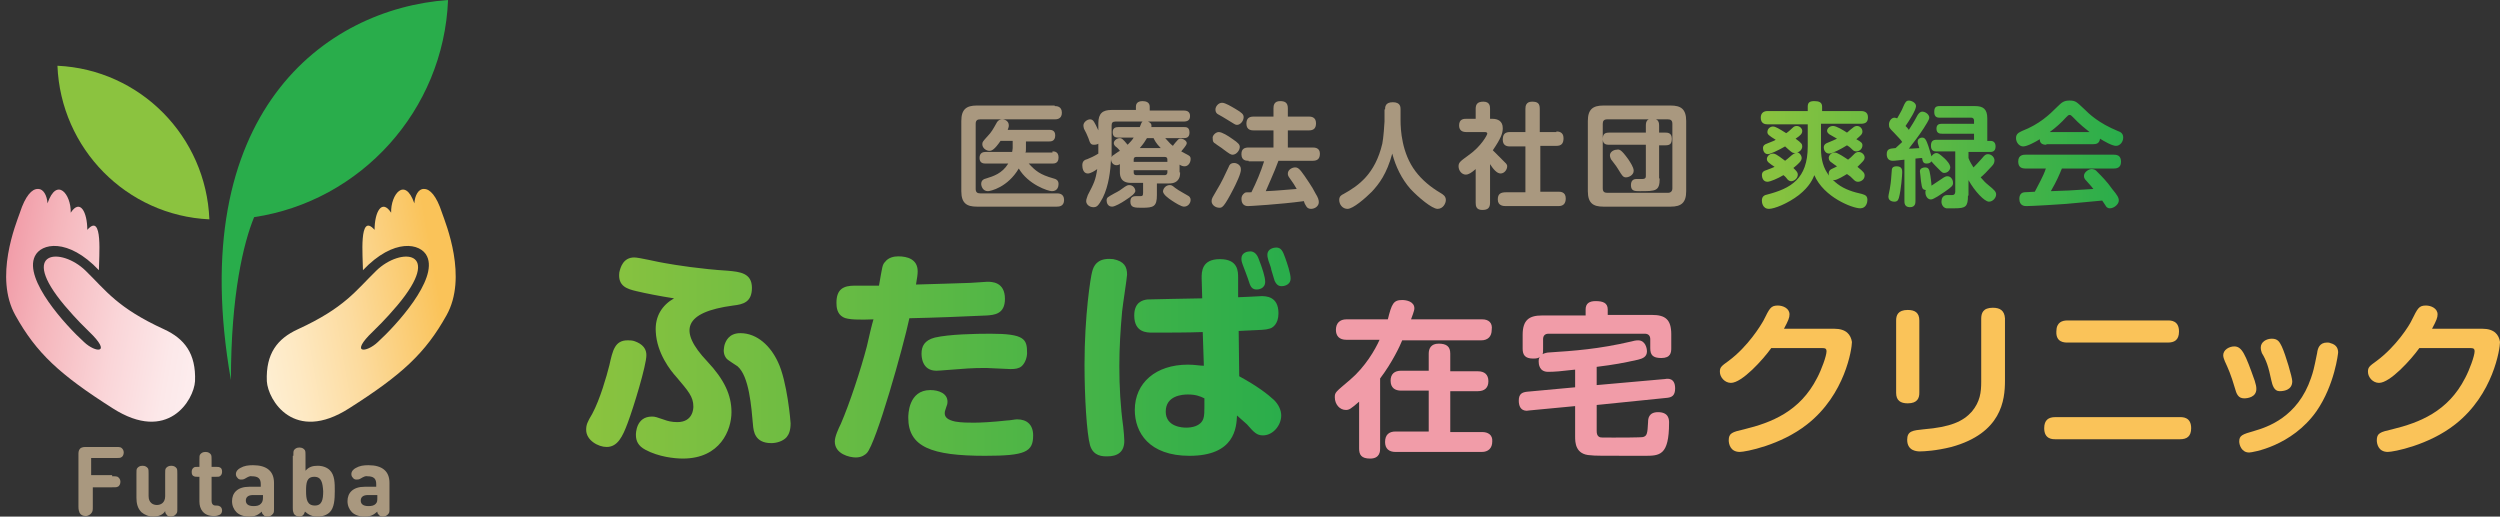 <?xml version="1.0" encoding="utf-8"?>
<!-- Generator: Adobe Illustrator 16.0.0, SVG Export Plug-In . SVG Version: 6.00 Build 0)  -->
<!DOCTYPE svg PUBLIC "-//W3C//DTD SVG 1.1//EN" "http://www.w3.org/Graphics/SVG/1.1/DTD/svg11.dtd">
<svg version="1.1" id="レイヤー_1" xmlns="http://www.w3.org/2000/svg" xmlns:xlink="http://www.w3.org/1999/xlink" x="0px"
	 y="0px" width="391.193px" height="80.834px" viewBox="0 0 391.193 80.834" enable-background="new 0 0 391.193 80.834"
	 xml:space="preserve">
<rect x="0" y="0" width="391.193" height="80.834" fill="#333333" stroke="none"/>
<g>
	<defs>
		<path id="SVGID_1_" d="M142.124,65.36c0,4.58,3.631,5.963,12.019,5.963c6.311,0,7.521-0.604,7.521-3.197
			c0-1.643-0.95-2.509-2.508-2.509c-0.345,0-1.124,0.174-1.556,0.174c-2.334,0.26-4.236,0.349-5.188,0.349
			c-0.778,0-1.986,0-2.938-0.175c-1.211-0.261-1.644-0.692-1.644-1.297c0-0.347,0.085-0.434,0.261-1.037
			c0.085-0.173,0.172-0.434,0.172-0.776c0-1.299-1.383-1.818-2.682-1.818C142.124,61.036,142.124,64.925,142.124,65.36
			 M95.354,57.146c-0.432,1.728-1.47,5.36-2.681,7.608c-0.779,1.296-0.951,1.729-0.951,2.507c0,1.644,1.901,2.679,3.2,2.679
			c1.728,0,2.507-1.642,3.282-3.717c0.951-2.507,2.941-9.077,2.941-10.635c0-1.467-1.211-1.987-1.99-2.246
			c-0.344-0.088-0.688-0.088-0.951-0.088C96.219,53.255,95.873,54.813,95.354,57.146 M146.273,52.823
			c-1.642,0.432-2.074,1.383-2.074,2.509c0,0.344,0,2.678,2.334,2.678c0.52,0,1.123-0.085,1.298-0.085
			c3.285-0.259,4.236-0.347,6.483-0.347c0.519,0,3.198,0.173,3.805,0.173c0.776,0,1.295-0.085,1.728-0.433
			c0.606-0.518,0.866-1.47,0.866-2.074c0-2.162-0.348-3.025-5.706-3.025C152.584,52.219,148.522,52.304,146.273,52.823
			 M113.337,54.122c0,0.171-0.089,0.432-0.089,0.69c0,0.776,0.348,1.212,0.521,1.383c0.172,0.172,1.383,0.951,1.642,1.123
			c1.815,1.556,2.162,6.313,2.422,9.25c0.085,0.865,0.26,2.769,2.852,2.769c0.779,0,1.816-0.26,2.421-0.952
			c0.347-0.432,0.607-1.037,0.607-2.161c0-0.173-0.52-6.57-1.99-9.597c-1.123-2.421-3.198-4.496-5.879-4.496
			C114.027,52.131,113.509,53.43,113.337,54.122 M182.411,64.408c0-2.505,2.595-2.681,3.458-2.681c1.21,0,1.902,0.26,2.594,0.604
			c0,2.423,0,2.682-0.173,3.201c-0.432,1.21-1.901,1.383-2.681,1.383C185.093,66.916,182.411,66.828,182.411,64.408 M188.03,43.487
			l0.088,3.197c-1.558,0-8.128,0.174-8.56,0.174c-0.777,0.086-2.075,0.434-2.075,2.507c0,2.682,1.987,2.682,2.854,2.682
			c2.419,0,5.446,0,7.865-0.088l0.174,5.273c-0.605,0-1.385-0.173-2.508-0.173c-5.013,0-8.299,2.853-8.299,7.089
			c0,3.545,2.247,7.175,8.559,7.175c7.09,0,7.349-4.407,7.434-6.31c0.175,0.171,1.383,1.21,1.558,1.383
			c1.125,1.297,1.556,1.729,2.508,1.729c1.555,0,2.853-1.558,2.853-3.112c0-0.865-0.432-1.731-1.124-2.423
			c-1.038-0.951-2.593-2.159-5.447-3.717l-0.087-7.088c3.978-0.173,4.149-0.173,4.757-0.346c0.519-0.086,1.47-0.692,1.47-2.421
			c0-2.68-1.99-2.68-2.682-2.68c-0.172,0-3.025,0.172-3.63,0.172v-3.024c0-1.04,0-2.939-2.853-2.939
			C188.03,40.548,188.03,42.535,188.03,43.487 M170.913,42.447c-0.26,0.867-1.211,6.918-1.211,14.612
			c0,5.015,0.348,10.807,0.866,12.622c0.517,1.73,1.987,1.73,2.679,1.73c1.643,0,2.682-0.692,2.682-2.423
			c0-0.432-0.087-1.471-0.175-2.246c-0.433-3.112-0.604-6.312-0.604-9.425c0-2.853,0.172-5.705,0.432-8.557
			c0.087-0.952,0.779-5.363,0.779-5.795c0-1.211-0.432-2.074-2.162-2.419c-0.226-0.023-0.437-0.036-0.632-0.036
			C171.667,40.514,171.148,41.589,170.913,42.447 M96.91,42.622c-0.26,2.162,1.21,2.595,2.682,2.938
			c1.468,0.347,3.629,0.779,5.879,1.124c-1.818,1.039-3.028,2.768-2.854,5.274c0.173,3.285,2.247,5.966,3.198,7.004
			c1.902,2.248,2.681,3.111,2.681,4.668c0,0.344-0.087,2.42-2.509,2.42c-0.863,0-1.555-0.175-1.987-0.347
			c-1.298-0.432-1.47-0.52-1.988-0.52c-2.507,0-2.507,2.682-2.507,2.854c0,0.951,0.345,1.73,1.471,2.334
			c2.074,1.124,4.581,1.384,5.879,1.384c5.876,0,7.605-4.496,7.605-7.26c0-2.682-1.122-5.103-3.804-7.956
			c-4.581-4.841-3.63-7.694,4.064-8.73c1.555-0.175,2.939-0.518,2.939-2.768c0-2.334-1.901-2.507-3.804-2.679
			c-4.149-0.259-8.041-0.863-9.943-1.211c-0.691-0.085-3.889-0.864-4.668-0.864C97.517,40.288,97.082,41.844,96.91,42.622
			 M138.494,40.98c-0.434,0.432-0.434,0.775-0.951,3.717h-3.804c-1.729,0-2.854,0.52-2.854,2.679c0,0.693,0.088,1.73,1.037,2.25
			c0.692,0.431,2.768,0.431,4.755,0.344c-0.26,0.867-0.691,2.681-1.036,4.236c-0.951,3.633-2.682,8.907-4.064,12.104
			c-0.345,0.691-0.951,1.988-0.951,2.767c0,1.987,2.334,2.506,3.285,2.506s1.471-0.431,1.73-0.691
			c1.468-1.555,5.704-16.599,6.656-21.095c3.976-0.084,8.472-0.261,12.104-0.432c1.124-0.086,2.851-0.172,2.851-2.593
			c0-2.682-2.073-2.682-2.766-2.682c-0.344,0-2.246,0.174-2.678,0.174c-2.249,0.085-5.62,0.174-8.474,0.26
			c0.173-1.037,0.261-1.558,0.261-2.077c0-1.899-1.644-2.334-3.026-2.334C139.877,40.113,139.012,40.288,138.494,40.98
			 M194.255,40.461c0,0.087,0,0.345,0.087,0.606c0.088,0.345,0.52,1.38,0.604,1.641c0.088,0.175,0.521,1.47,0.607,1.73
			c0.26,0.69,0.604,0.862,1.123,0.862c0.173,0,1.296-0.084,1.296-1.21c0-0.776-0.432-2.071-1.036-3.63
			c-0.26-0.692-0.69-1.124-1.298-1.124C195.205,39.337,194.255,39.511,194.255,40.461 M198.318,39.856c0,0.085,0,0.345,0.087,0.604
			c0,0.259,0.518,1.383,0.518,1.729c0.088,0.257,0.434,1.471,0.519,1.728c0.348,0.779,0.779,0.866,1.124,0.866
			c0.175,0,1.385-0.087,1.385-1.211c0-0.778-0.519-2.334-0.865-3.285c-0.345-0.951-0.604-1.555-1.384-1.555
			C199.356,38.733,198.318,38.905,198.318,39.856"/>
	</defs>
	<clipPath id="SVGID_2_">
		<use xlink:href="#SVGID_1_"  overflow="visible"/>
	</clipPath>
	
		<linearGradient id="SVGID_3_" gradientUnits="userSpaceOnUse" x1="-297.889" y1="4782.857" x2="-296.889" y2="4782.857" gradientTransform="matrix(110.227 0 0 110.227 32926.953 -527142.938)">
		<stop  offset="0" style="stop-color:#8BC33F"/>
		<stop  offset="1" style="stop-color:#29AD4B"/>
	</linearGradient>
	<rect x="91.723" y="38.734" clip-path="url(#SVGID_2_)" fill="url(#SVGID_3_)" width="110.228" height="33.021"/>
</g>
<g>
	<defs>
		<path id="SVGID_4_" d="M300.419,26.801c0,0.087,0.172,1.299,0.172,1.558c0.175,1.124,0.175,1.295,0.778,1.383
			c-0.087,0.085-0.087,0.173-0.087,0.345c0,0.606,0.348,1.125,0.866,1.125c0.433,0,1.644-0.865,2.162-1.209
			c1.123-0.78,1.296-0.952,1.296-1.385c0-0.518-0.347-1.039-0.867-1.039c-0.172,0-0.344,0-0.947,0.433
			c-0.261,0.173-1.039,0.691-1.559,1.039c0-0.433-0.172-1.472-0.172-1.558c-0.173-1.036-0.26-1.295-0.864-1.295
			C301.025,26.197,300.419,26.283,300.419,26.801 M296.01,26.801c-0.087,0.95-0.087,1.558-0.259,2.509
			c0,0.173-0.261,1.208-0.261,1.468c0,0.778,0.864,0.778,0.951,0.778c0.521,0,0.604-0.345,0.692-0.604
			c0.347-1.211,0.519-3.631,0.519-3.978c0-0.346,0-0.95-0.863-0.95C296.098,26.024,296.01,26.368,296.01,26.801 M316.933,24.207
			c-0.26,0-1.126,0-1.126,1.039c0,0.778,0.347,1.122,1.126,1.122h3.198c-0.433,1.298-1.124,2.422-1.73,3.634
			c-0.26,0-1.468,0.084-1.643,0.084c-0.776,0.087-0.776,0.866-0.776,1.038c0,1.124,0.863,1.124,1.123,1.124
			c0.776,0,5.36-0.259,6.224-0.345c1.817-0.175,3.805-0.348,5.619-0.519c0.088,0.087,0.435,0.69,0.52,0.776
			c0.087,0.174,0.26,0.434,0.691,0.434c0.606,0,1.384-0.605,1.384-1.21c0-0.433-0.173-0.78-1.039-1.816
			c-0.776-1.125-1.643-1.99-2.332-2.681c-0.259-0.347-0.606-0.432-0.866-0.432c-0.517,0-1.208,0.519-1.208,1.036
			c0,0.259,0,0.435,0.432,0.866c0.689,0.776,0.776,0.863,1.036,1.21c-3.717,0.258-4.148,0.258-6.656,0.346
			c0.952-1.644,1.297-2.507,1.729-3.546h8.128c0.26,0,1.124,0,1.124-1.036c0-0.866-0.435-1.125-1.124-1.125H316.933z
			 M280.535,19.972c-0.345,0.346-0.864,0.778-1.038,0.865c-0.433-0.26-0.949-0.606-1.296-0.779c-0.348-0.173-0.52-0.259-0.779-0.259
			c-0.433,0-0.863,0.346-0.863,0.862c0,0.348,0.172,0.522,1.295,1.211c-0.257,0.175-0.344,0.175-1.383,0.606
			c-0.259,0.086-0.604,0.261-0.604,0.692c0,0.345,0.173,0.951,0.779,0.951c0.344,0,1.643-0.606,2.679-1.21
			c0.173,0.172,0.951,0.865,1.123,0.951c0.172,0.084,0.348,0.084,0.52,0.084c-0.348,0.087-0.432,0.26-0.604,0.347
			c-0.519,0.432-0.778,0.691-1.038,0.863c-1.471-1.123-1.643-1.123-1.902-1.123c-0.518,0-0.951,0.432-0.951,0.864
			c0,0.259,0.175,0.434,0.26,0.52c0.087,0.087,0.779,0.606,0.951,0.69c-0.345,0.175-0.432,0.175-1.296,0.521
			c-0.347,0.087-0.691,0.259-0.691,0.778c0,0.344,0.172,1.036,0.864,1.036c0.431,0,1.643-0.517,2.506-1.036
			c0.348,0.259,0.433,0.432,0.52,0.52c0.172,0.257,0.432,0.432,0.691,0.432c0.433,0,1.036-0.432,1.036-1.037
			c0-0.347-0.173-0.521-0.692-1.038c0.866-0.692,1.299-1.126,1.299-1.558c0-0.418-0.405-0.916-0.744-0.869
			c0.499-0.098,0.832-0.522,0.832-0.944c0-0.348-0.088-0.521-1.039-1.212c0.779-0.517,1.039-0.779,1.039-1.211
			c0-0.345-0.348-0.776-0.864-0.776C280.882,19.713,280.708,19.799,280.535,19.972 M289.959,19.972
			c-0.691,0.518-0.691,0.605-0.951,0.778c-0.52-0.345-1.644-1.037-2.162-1.037c-0.604,0-0.951,0.432-0.951,0.776
			c0,0.261,0.26,0.432,0.347,0.52c0.173,0.087,1.036,0.604,1.208,0.691c-0.516,0.26-0.604,0.26-1.383,0.605
			c-0.257,0.086-0.69,0.259-0.69,0.778c0,0.259,0.172,0.95,0.865,0.95c0.433,0,1.815-0.691,2.767-1.295
			c0.26,0.173,0.345,0.173,0.864,0.69c0.172,0.175,0.347,0.261,0.604,0.261c0.522,0,0.951-0.434,0.951-0.951
			c0-0.348-0.172-0.52-0.951-0.953c0.694-0.603,0.951-0.777,0.951-1.209c0-0.433-0.344-0.864-0.864-0.864
			C290.391,19.713,290.131,19.799,289.959,19.972 M303.531,16.6c-0.691,0-0.863,0.26-0.863,0.951c0,0.864,0.604,0.864,0.863,0.864
			h4.929c0.344,0,0.432,0.26,0.432,0.433v0.52h-5.015c-0.433,0-0.864,0.086-0.864,0.777c0,0.776,0.606,0.776,0.864,0.776h5.015
			v0.951h-5.879c-0.604,0-0.864,0.26-0.864,0.951c0,0.867,0.604,0.867,0.864,0.867h2.94v6.312c0,0.344-0.175,0.516-0.435,0.516
			h-0.779c-0.775,0-0.947,0.606-0.947,1.038c0,0.434,0.259,0.951,0.775,1.039h1.298c1.73,0,2.075-0.26,2.075-1.99h0.085v-2.421
			c0.951,1.73,2.508,3.372,3.2,3.372c0.606,0,1.123-0.604,1.123-1.123c0-0.431-0.259-0.691-1.21-1.47
			c-0.432-0.346-0.777-0.692-1.211-1.212c0.434-0.344,1.038-0.95,1.729-1.727c0.348-0.348,0.433-0.606,0.433-0.951
			c0-0.433-0.433-0.951-1.036-0.951c-0.347,0-0.521,0.172-0.951,0.692c-0.52,0.604-1.039,1.122-1.299,1.383
			c-0.172-0.261-0.604-0.951-0.778-1.472v-0.948h3.372c0.26,0,0.864,0,0.864-0.865c0-0.521-0.257-0.865-0.776-0.865h-0.52v-3.545
			c0-1.469-0.691-1.902-1.902-1.902H303.531z M282.869,16.685v0.693h-6.311c-0.52,0-1.039,0.258-1.039,1.037
			c0,0.952,0.692,1.038,1.039,1.038h6.311v3.459c0,5.099-2.679,6.57-6.311,7.521c-0.432,0.085-0.864,0.26-0.864,0.952
			c0,0.259,0.085,1.295,1.123,1.295c0.779,0,2.854-0.776,4.668-2.162c1.729-1.383,2.162-2.507,2.419-3.11
			c1.472,3.458,5.968,5.188,7.179,5.188c0.95,0,1.123-0.951,1.123-1.298c0-0.604-0.261-0.779-0.864-0.951
			c-1.211-0.26-2.682-0.692-3.804-1.556c-0.271-0.208-0.518-0.423-0.74-0.644c0.068,0.023,0.143,0.037,0.22,0.037
			c0.432,0,1.559-0.691,1.99-0.951c0.519,0.346,0.519,0.346,1.036,0.867c0.26,0.259,0.432,0.344,0.691,0.344
			c0.435,0,1.038-0.344,1.038-0.951c0-0.433-0.172-0.604-1.123-1.384c0.776-0.776,1.123-1.035,1.123-1.468
			c0-0.434-0.432-0.863-0.951-0.863c-0.172,0-0.432,0.086-0.604,0.257c-0.607,0.606-0.692,0.691-1.039,0.951
			c-0.52-0.345-1.642-1.122-2.074-1.122c-0.519,0-0.951,0.431-0.951,0.862c0,0.348,0.26,0.606,0.433,0.692
			c0.604,0.432,0.69,0.519,0.862,0.606c-0.085,0.084-0.688,0.344-0.862,0.432c-0.173,0.085-0.433,0.26-0.433,0.692
			c0,0.106,0.021,0.226,0.062,0.342c-0.913-1.183-1.272-2.552-1.272-4.233v-3.89h6.227c0.863,0,1.123-0.348,1.123-1.039
			c0-0.95-0.866-0.95-1.123-0.95h-6.051v-0.693c0-0.691-0.521-0.863-1.215-0.863C283.129,15.821,282.869,16.082,282.869,16.685
			 M297.824,16.685c-0.259,0.693-0.69,1.3-0.95,1.817c-0.173,0-0.26-0.087-0.433-0.087c-0.519,0-0.862,0.604-0.862,1.038
			c0,0.519,0.084,0.604,0.775,1.297c0.691,0.778,1.038,1.036,1.298,1.47l-1.038,0.951c-0.863,0.086-1.383,0.086-1.383,0.951
			c0,0.776,0.432,1.035,0.951,1.035c0.432,0,0.779-0.084,1.815-0.172v6.486c0,0.257,0,0.949,0.865,0.949
			c0.864,0,0.864-0.692,0.864-0.949v-6.657c0.778-0.089,0.863-0.089,1.038-0.089c0.085,0.521,0.172,0.865,0.691,0.865
			c0.345,0,0.604-0.086,0.776-0.345c0.175,0.259,0.951,1.037,1.126,1.21c0.518,0.519,0.604,0.604,0.864,0.604
			c0.604,0,0.951-0.519,0.951-0.862c0-0.521-0.607-1.124-0.864-1.383c-0.866-0.78-1.039-0.867-1.298-0.867
			c-0.088,0-0.432,0-0.779,0.519c-0.085-0.259-0.432-1.554-0.691-2.16c-0.173-0.434-0.345-0.777-0.776-0.777
			c-0.26,0-0.691,0.172-0.691,0.604c0,0.174,0,0.26,0.258,1.039c-1.124,0.086-1.297,0.086-1.644,0.086
			c0.779-1.037,1.386-1.729,2.337-3.199c0.257-0.432,0.863-1.296,0.863-1.643c0-0.517-0.606-0.95-1.123-0.95
			c-0.26,0-0.519,0.259-0.691,0.52c-0.778,1.469-0.866,1.469-1.386,2.333c-0.172-0.26-0.257-0.346-0.517-0.604
			c0.604-0.865,1.643-2.509,1.643-3.113c0-0.518-0.691-0.866-1.126-0.866C298.257,15.733,298.085,16.082,297.824,16.685
			 M323.328,18.328c0.26-0.257,0.347-0.344,0.52-0.344c0.172,0,0.259,0.087,0.519,0.344c1.036,1.125,2.074,1.902,2.595,2.333h-6.227
			C321.686,19.972,322.552,19.193,323.328,18.328 M321.944,16.685c-1.295,1.3-2.853,2.769-5.531,3.805
			c-0.52,0.261-0.951,0.432-0.951,1.124s0.52,1.299,1.124,1.299c0.604,0,1.901-0.692,2.593-1.126c0,0.605,0.345,0.865,1.039,0.865
			v-0.087h7.262c0.518,0,1.036-0.086,1.123-0.864c0.692,0.432,1.9,1.123,2.507,1.123s1.123-0.604,1.123-1.295
			c0-0.607-0.344-0.867-0.863-1.039c-2.938-1.21-4.408-2.591-5.359-3.542c-1.039-0.954-1.211-1.214-2.162-1.214
			C322.983,15.733,322.637,15.993,321.944,16.685"/>
	</defs>
	<clipPath id="SVGID_5_">
		<use xlink:href="#SVGID_4_"  overflow="visible"/>
	</clipPath>
	
		<linearGradient id="SVGID_6_" gradientUnits="userSpaceOnUse" x1="-297.852" y1="4820.757" x2="-296.852" y2="4820.757" gradientTransform="matrix(56.903 0 0 56.903 17224.121 -274292.188)">
		<stop  offset="0" style="stop-color:#8BC33F"/>
		<stop  offset="1" style="stop-color:#29AD4B"/>
	</linearGradient>
	<rect x="275.52" y="15.733" clip-path="url(#SVGID_5_)" fill="url(#SVGID_6_)" width="56.713" height="16.948"/>
</g>
<g>
	<defs>
		<path id="SVGID_7_" d="M64.835,31.816c-1.469-4.238-3.717-1.383-3.63,1.469c-1.469-2.249-2.593-0.086-2.593,2.682
			c-2.509-2.854-1.818,4.323-1.818,6.311c4.845-5.1,9.08-4.237,10.031-2.163c1.729,3.632-4.844,10.807-7.694,13.401
			c-1.815,1.73-4.494,1.902-0.776-1.642c0.518-0.52,1.9-1.816,3.802-4.064c7.349-8.732,0.52-9.163-3.284-5.446
			c-3.198,3.113-4.927,5.792-12.276,9.165c-3.199,1.47-5.018,3.804-4.842,8.125c0.173,2.939,4.238,9.77,12.883,4.236
			c8.297-5.272,11.929-8.644,15.216-14.522c3.37-5.969-0.088-14.352-0.693-16.082c-0.866-2.679-1.9-3.716-2.767-3.716
			c-0.034-0.005-0.069-0.005-0.102-0.005C65.48,29.564,64.921,30.569,64.835,31.816"/>
	</defs>
	<clipPath id="SVGID_8_">
		<use xlink:href="#SVGID_7_"  overflow="visible"/>
	</clipPath>
	
		<linearGradient id="SVGID_9_" gradientUnits="userSpaceOnUse" x1="-319.299" y1="4864.33" x2="-318.299" y2="4864.33" gradientTransform="matrix(35.47 -6.254 6.254 35.47 -19061.426 -174481.062)">
		<stop  offset="0" style="stop-color:#FFF4E1"/>
		<stop  offset="0.13" style="stop-color:#FEF1D9"/>
		<stop  offset="0.342" style="stop-color:#FEE9C3"/>
		<stop  offset="0.61" style="stop-color:#FCDB9E"/>
		<stop  offset="0.92" style="stop-color:#FAC868"/>
		<stop  offset="1" style="stop-color:#FAC359"/>
	</linearGradient>
	<polygon clip-path="url(#SVGID_8_)" fill="url(#SVGID_9_)" points="42.532,74.834 80.378,68.16 72.269,22.167 34.423,28.841 	"/>
</g>
<g>
	<defs>
		<path id="SVGID_10_" d="M5.877,29.569c-0.863,0-1.902,1.037-2.767,3.716c-0.608,1.73-4.064,10.113-0.691,16.082
			c3.283,5.879,6.915,9.25,15.215,14.522c8.646,5.533,12.707-1.297,12.883-4.236c0.172-4.321-1.644-6.655-4.844-8.125
			c-7.347-3.373-9.076-6.052-12.275-9.165c-3.805-3.717-10.634-3.286-3.284,5.446c1.902,2.248,3.284,3.545,3.805,4.064
			c3.716,3.544,1.034,3.372-0.778,1.642c-2.854-2.595-9.425-9.77-7.695-13.401c0.951-2.074,5.188-2.937,10.028,2.163
			c0-1.987,0.69-9.164-1.815-6.311c0-2.768-1.126-4.931-2.593-2.682c0.085-2.852-2.163-5.707-3.633-1.469
			c-0.082-1.247-0.645-2.252-1.453-2.252C5.944,29.564,5.909,29.564,5.877,29.569"/>
	</defs>
	<clipPath id="SVGID_11_">
		<use xlink:href="#SVGID_10_"  overflow="visible"/>
	</clipPath>
	
		<linearGradient id="SVGID_12_" gradientUnits="userSpaceOnUse" x1="-274.595" y1="4610.829" x2="-273.595" y2="4610.829" gradientTransform="matrix(32.841 5.791 5.791 -32.841 -17682.254 153059.297)">
		<stop  offset="0" style="stop-color:#F19CA8"/>
		<stop  offset="0.221" style="stop-color:#F5B6BC"/>
		<stop  offset="0.562" style="stop-color:#FAD5D8"/>
		<stop  offset="0.834" style="stop-color:#FCE8E9"/>
		<stop  offset="1" style="stop-color:#FDEEEF"/>
	</linearGradient>
	<polygon clip-path="url(#SVGID_11_)" fill="url(#SVGID_12_)" points="0,22.167 37.844,28.841 29.734,74.834 -8.11,68.16 	"/>
</g>
<path fill="#F19CA8" d="M231.949,49.97h-11.152c0.519-1.383,0.519-1.556,0.519-1.729c0-1.037-1.211-1.296-1.902-1.296
	c-1.383,0-1.643,0.604-2.248,3.024h-6.483c-1.037,0-1.643,0.605-1.643,1.644c0,0.951,0.519,1.557,1.643,1.557h5.188
	c-0.691,1.556-2.248,4.235-4.582,6.227c-2.335,1.986-2.421,1.986-2.421,2.764c0,1.123,0.778,1.989,1.729,1.989
	c0.519,0,0.777-0.174,2.074-1.297v7.347c0,0.953,0.346,1.557,1.729,1.557c1.556,0,1.556-1.209,1.556-1.557V59.222
	c1.902-2.509,3.112-5.102,3.458-5.967h12.362c1.038,0,1.643-0.604,1.643-1.642C233.592,50.489,232.899,49.97,231.949,49.97"/>
<path fill="#F19CA8" d="M231.949,67.606h-5.015V61.21h4.322c1.038,0,1.643-0.52,1.643-1.557s-0.604-1.556-1.643-1.556h-4.322v-2.766
	c0-1.125-0.605-1.558-1.815-1.558s-1.557,0.777-1.557,1.558v2.678h-4.322c-1.037,0-1.643,0.52-1.643,1.559
	c0,1.122,0.691,1.556,1.643,1.556h4.322v6.396h-5.187c-1.038,0-1.643,0.521-1.643,1.645c0,1.036,0.605,1.555,1.643,1.555h13.486
	c1.037,0,1.643-0.604,1.643-1.642C233.592,68.04,232.813,67.606,231.949,67.606"/>
<path fill="#F19CA8" d="M260.91,62.246c0.691-0.086,1.21-0.346,1.21-1.47c0-1.642-1.123-1.555-1.556-1.469l-10.72,0.951v-2.854
	c2.767-0.346,4.149-0.604,6.483-1.124c0.691-0.173,1.384-0.432,1.384-1.297c0-0.519-0.26-1.728-1.384-1.728
	c-0.346,0-0.778,0.086-1.037,0.173c-5.188,1.21-8.991,1.469-12.968,1.728c-0.173,0-0.605,0.086-0.951,0.261
	c0.087-0.175,0.087-0.347,0.087-0.864v-1.47c0-0.607,0.346-0.865,0.864-0.865h15.043c0.604,0,0.864,0.346,0.864,0.865v1.382
	c0,1.039,0.346,1.557,1.729,1.557c1.47,0,1.557-0.865,1.557-1.557v-2.16c0-2.334-0.951-3.026-3.026-3.026h-6.916v-0.864
	c0-1.037-0.778-1.298-1.901-1.298c-0.951,0-1.557,0.348-1.557,1.298v0.95h-6.83c-1.988,0-3.025,0.692-3.025,3.026v2.162
	c0,0.951,0.346,1.555,1.643,1.555c0.605,0,0.863-0.086,1.037-0.259c-0.174,0.259-0.174,0.518-0.174,0.691
	c0,0.433,0.088,1.643,1.471,1.643c1.038,0,1.988-0.086,4.235-0.345v2.765l-7.521,0.693c-0.778,0.086-1.297,0.345-1.297,1.383
	c0,1.728,1.211,1.642,1.557,1.555l7.261-0.689v4.754c0,0.863,0,2.852,2.422,2.938c0.691,0.086,1.297,0.086,8.386,0.086
	c2.421,0,3.891,0,3.891-5.186c0-0.434,0-1.644-1.729-1.644c-1.47,0-1.556,1.037-1.556,1.557c-0.087,1.814-0.173,2.162-0.778,2.334
	c-0.26,0.087-3.891,0.087-4.669,0.087c-1.901,0-1.988,0-2.161-0.087c-0.173-0.086-0.432-0.259-0.432-0.951V63.37L260.91,62.246z"/>
<path fill="#FAC359" d="M287.019,51.44h-7.867c0.692-1.298,0.865-1.729,0.865-2.248c0-0.95-1.038-1.384-1.815-1.384
	c-1.124,0-1.297,0.434-2.248,2.334c-0.433,0.778-2.421,4.064-5.446,6.313c-1.211,0.865-1.385,1.036-1.385,1.727
	c0,0.864,0.779,1.731,1.73,1.731c1.728,0,5.014-3.632,6.311-5.449h7.694c0.691,0,0.951,0,0.951,0.521c0,0.69-0.778,2.852-1.47,4.149
	c-2.68,5.273-7.176,7.003-11.412,8.04c-1.901,0.434-2.42,0.606-2.42,1.73c0,0.432,0.173,1.813,1.729,1.813
	c0.864,0,6.397-1.037,10.547-4.322c5.965-4.669,7.003-11.845,7.003-12.881C289.612,52.392,288.921,51.44,287.019,51.44"/>
<path fill="#FAC359" d="M300.332,61.468V50.144c0-1.21-0.691-1.644-1.815-1.644c-1.556,0-1.815,0.865-1.815,1.644v11.324
	c0,1.212,0.691,1.646,1.815,1.646C300.073,63.113,300.332,62.246,300.332,61.468"/>
<path fill="#FAC359" d="M311.831,48.155c-1.557,0-1.816,0.864-1.816,1.729v9.857c0,1.642-0.173,3.11-1.469,4.667
	c-1.384,1.557-3.372,2.422-7.521,2.767c-1.729,0.173-2.594,0.259-2.594,1.642c0,1.816,1.643,1.816,1.988,1.816
	c0.605,0,2.507-0.086,4.928-0.692c7.867-2.161,8.386-7.348,8.386-10.374v-9.768C313.646,48.589,312.954,48.155,311.831,48.155"/>
<path fill="#FAC359" d="M323.502,53.601h15.734c0.95,0,1.729-0.346,1.729-1.729c0-1.729-1.297-1.729-1.729-1.729h-15.734
	c-0.778,0-1.729,0.26-1.729,1.729C321.687,53.601,323.069,53.601,323.502,53.601"/>
<path fill="#FAC359" d="M341.138,65.272H321.6c-1.037,0-1.729,0.434-1.729,1.729c0,1.73,1.296,1.73,1.729,1.73h19.538
	c1.038,0,1.729-0.434,1.729-1.73C342.866,65.272,341.57,65.272,341.138,65.272"/>
<path fill="#FAC359" d="M355.402,59.48c0.173,0.777,0.433,1.729,1.297,1.729c0.518,0,1.988-0.086,1.988-1.557
	c0-0.606-1.037-4.15-1.643-5.446c-0.346-0.691-0.605-1.209-1.556-1.209c-0.865,0-1.729,0.518-1.729,1.381
	c0,0.346,0.087,0.606,0.173,0.865C354.624,56.368,354.971,57.405,355.402,59.48"/>
<path fill="#FAC359" d="M364.653,53.688c-0.173-0.088-0.347-0.088-0.52-0.088c-1.209,0-1.47,0.951-1.556,1.644
	c-0.519,2.593-0.605,2.854-0.951,3.891c-2.075,6.138-6.828,7.695-8.904,8.299c-1.815,0.52-2.334,0.692-2.334,1.644
	c0,0.518,0.346,1.729,1.556,1.729c0.433,0,6.657-0.951,10.547-6.482c2.854-4.152,3.372-9.079,3.372-9.164
	C365.863,54.64,365.69,53.947,364.653,53.688"/>
<path fill="#FAC359" d="M353.068,60.863c0-0.432-0.087-0.69-0.26-1.297c-1.469-4.148-1.988-5.359-3.198-5.359
	c-0.778,0-1.729,0.518-1.729,1.384c0,0.345,0.173,0.691,0.26,0.95c0.519,1.125,0.951,2.075,1.556,4.149
	c0.26,0.95,0.519,1.643,1.47,1.643C351.686,62.333,353.068,62.161,353.068,60.863"/>
<path fill="#FAC359" d="M388.428,51.44h-7.867c0.691-1.298,0.864-1.729,0.864-2.248c0-0.95-1.038-1.384-1.815-1.384
	c-1.124,0-1.297,0.434-2.248,2.334c-0.346,0.778-2.421,4.064-5.446,6.313c-1.211,0.865-1.384,1.036-1.384,1.727
	c0,0.864,0.778,1.731,1.729,1.731c1.729,0,5.015-3.632,6.311-5.449h7.694c0.692,0,0.951,0,0.951,0.521
	c0,0.69-0.778,2.852-1.47,4.149c-2.68,5.273-7.176,7.003-11.411,8.04c-1.902,0.434-2.421,0.606-2.421,1.73
	c0,0.432,0.173,1.813,1.729,1.813c0.865,0,6.397-1.037,10.548-4.322c5.965-4.669,7.002-11.845,7.002-12.881
	C391.021,52.392,390.329,51.44,388.428,51.44"/>
<path fill="#A9987F" d="M165.035,16.6c0.259,0,1.124,0,1.124,1.038c0,1.037-0.865,1.037-1.124,1.037h-11.672
	c-0.432,0-0.691,0.173-0.691,0.692v10.201c0,0.518,0.26,0.69,0.691,0.69h12.017c0.26,0,1.124,0,1.124,1.038
	s-0.864,1.038-1.124,1.038h-12.535c-1.556,0-2.421-0.519-2.421-2.421v-10.98c0-1.813,0.779-2.42,2.421-2.42h12.19V16.6z
	 M164.688,23.688c0.259,0,0.951,0,0.951,0.951s-0.692,0.951-0.951,0.951h-3.717c1.037,1.124,1.729,1.73,3.89,2.334
	c0.347,0.086,0.778,0.259,0.778,0.865c0,0.432-0.173,1.124-1.037,1.124c-0.604,0-3.718-1.038-5.187-3.545
	c-1.729,2.938-4.41,3.545-4.843,3.545c-0.777,0-1.036-0.779-1.036-1.124c0-0.606,0.432-0.779,0.776-0.865
	c1.125-0.345,2.508-0.778,3.459-2.334h-3.545c-0.259,0-0.951,0-0.951-0.865c0-0.862,0.605-0.949,0.951-0.949h4.15
	c0,0,0.086-0.434,0.086-0.606v-1.123h-1.901c-0.952,1.383-1.384,1.555-1.729,1.555c-0.521,0-1.124-0.432-1.124-1.036
	c0-0.347,0.086-0.434,0.863-1.298c0.52-0.518,0.865-1.124,1.298-1.9c0.173-0.434,0.519-0.692,0.95-0.692
	c0.433,0,1.037,0.259,1.037,0.951c0,0.259-0.086,0.432-0.172,0.691h6.483c0.26,0,0.951,0,0.951,0.864c0,0.95-0.691,0.95-0.951,0.95
	h-3.631v1.125c0,0.259,0,0.52-0.086,0.606h4.235V23.688z"/>
<path fill="#A9987F" d="M184.659,26.975c0,0.347,0,0.864-0.433,1.298c-0.433,0.432-1.037,0.432-1.383,0.432h-1.815v1.814
	c0,1.815-0.519,1.989-2.334,1.989c-1.124,0-1.816,0-1.816-0.951c0-0.605,0.261-0.865,0.865-0.865h0.691
	c0.346,0,0.433-0.085,0.433-0.519v-1.557h-1.902c-1.643,0-1.729-1.124-1.729-1.729V25.68c-0.087,0.085-0.346,0.172-0.519,0.172
	c-0.52,0-0.865-0.434-0.865-0.952c-0.086,1.729-0.345,4.15-1.296,6.052c-0.692,1.297-0.952,1.47-1.471,1.47
	c-0.604,0-1.124-0.432-1.124-0.949c0-0.348,0.174-0.606,0.26-0.952c0.95-1.815,1.211-2.335,1.47-4.063
	c-0.346,0.259-1.037,0.692-1.47,0.692c-0.778,0-0.864-0.953-0.864-1.297c0-0.692,0.432-0.866,0.778-0.952
	c0.432-0.173,1.036-0.432,1.729-0.865V22.48c-0.087,0.085-0.346,0.171-0.692,0.171c-0.518,0-0.604-0.259-0.863-1.038
	c-0.261-0.604-0.347-0.863-0.692-1.469c0-0.085-0.086-0.258-0.086-0.519c0-0.519,0.605-0.951,1.037-0.951
	c0.519,0,0.692,0.433,1.297,1.729v-1.124c0-1.556,0.692-2.075,2.075-2.075h3.804v-0.518c0-0.778,0.691-0.865,1.037-0.865
	c0.52,0,1.124,0.173,1.124,0.865v0.605h5.274c0.432,0,1.036,0.086,1.036,0.863c0,0.692-0.432,0.865-1.036,0.865h-5.534
	c0.347,0.173,0.605,0.347,0.519,0.866h5.102c0.346,0,0.863,0,0.863,0.863c0,0.778-0.518,0.863-0.863,0.863h-2.939
	c0.777,0.867,0.864,0.952,1.21,1.211c0.086-0.173,0.605-0.777,0.778-0.95c0.173-0.174,0.259-0.174,0.432-0.174
	c0.434,0,0.951,0.347,0.951,0.692c0,0.345-0.604,0.951-0.864,1.298c0.173,0.086,0.951,0.517,1.123,0.604
	c0.347,0.174,0.347,0.433,0.347,0.605c0,0.519-0.347,1.125-0.951,1.125c-0.259,0-0.519-0.086-0.778-0.26v1.21H184.659z
	 M176.015,31.385c-0.52,0.346-1.558,0.949-1.989,0.949c-0.692,0-0.864-0.604-0.864-0.949c0-0.52,0.172-0.52,1.21-1.125
	c0.691-0.346,0.951-0.519,1.644-1.036c0.259-0.174,0.432-0.261,0.69-0.261c0.52,0,0.951,0.434,0.951,0.951
	C177.57,30.26,177.225,30.606,176.015,31.385 M173.853,24.814c0.087-0.261,0.26-0.521,0.346-0.521
	c0.259-0.172,0.692-0.518,1.038-0.689c-0.174-0.261-0.433-0.521-0.692-0.694c-0.173-0.173-0.259-0.345-0.259-0.518
	c0-0.434,0.519-0.779,0.951-0.779c0.259,0,0.432,0.087,1.21,1.038c0.346-0.346,0.692-0.692,0.951-1.123h-2.421
	c-0.52,0-0.864-0.172-0.864-0.866c0-0.69,0.518-0.775,0.864-0.775h3.372c0.259-0.693,0.259-0.693,0.432-0.866h-4.236
	c-0.432,0-0.604,0.173-0.604,0.605v5.188H173.853z M177.397,25.332h5.272v-0.347c0-0.259-0.086-0.432-0.432-0.432h-4.409
	c-0.346,0-0.432,0.173-0.432,0.432V25.332z M177.397,26.629v0.346c0,0.26,0.086,0.433,0.432,0.433h4.409
	c0.346,0,0.432-0.259,0.432-0.433v-0.346H177.397z M181.634,23.17c-0.778-0.777-0.951-1.211-1.124-1.557h-1.037
	c-0.261,0.434-0.52,0.867-1.124,1.557H181.634z M183.017,28.963c0.26,0,0.346,0,0.864,0.434c0.691,0.518,1.298,0.776,1.988,1.21
	c0.173,0.085,0.434,0.259,0.434,0.69c0,0.434-0.348,1.037-1.038,1.037c-0.433,0-1.384-0.604-1.902-0.949
	c-0.519-0.347-1.383-0.952-1.383-1.471C182.065,29.309,182.584,28.963,183.017,28.963"/>
<path fill="#A9987F" d="M193.045,29.48c-1.556,3.027-1.814,3.027-2.248,3.027c-0.604,0-1.21-0.434-1.21-1.036
	c0-0.434,0.173-0.606,0.864-1.818c0.692-1.124,1.211-2.246,1.816-3.544c0.086-0.26,0.259-0.604,0.863-0.604
	c0.434,0,1.038,0.345,1.038,0.951C194.255,27.061,193.392,28.79,193.045,29.48 M190.711,20.664c0.52,0,1.469,0.604,2.075,1.037
	c1.037,0.69,1.21,0.95,1.21,1.297c0,0.518-0.519,1.21-1.124,1.21c-0.26,0-0.432-0.086-1.47-0.864
	c-0.172-0.173-1.037-0.692-1.21-0.865c-0.347-0.173-0.433-0.346-0.433-0.865C189.673,21.268,190.192,20.664,190.711,20.664
	 M191.23,16.082c0.518,0,1.469,0.604,2.073,0.949c1.038,0.606,1.298,0.865,1.298,1.299c0,0.604-0.52,1.21-1.037,1.21
	c-0.261,0-0.347-0.087-1.471-0.778c-0.259-0.173-1.297-0.779-1.47-0.865c-0.173-0.087-0.432-0.259-0.432-0.776
	C190.192,16.687,190.624,16.082,191.23,16.082 M195.379,25.159c-0.346,0-1.124,0-1.124-1.037c0-0.865,0.52-1.038,1.124-1.038h3.891
	v-2.681h-3.112c-0.259,0-1.124,0-1.124-1.036c0-0.778,0.346-1.124,1.124-1.124h3.112v-1.298c0-0.432,0.087-1.124,1.038-1.124
	c0.777,0,1.21,0.261,1.21,1.124v1.298h3.285c0.26,0,1.124,0,1.124,1.036c0,0.864-0.433,1.124-1.124,1.124h-3.285v2.681h3.891
	c0.259,0,1.124,0,1.124,0.951c0,0.777-0.347,1.124-1.124,1.124h-5.361c-0.69,1.901-1.642,3.891-1.987,4.755
	c1.987-0.086,2.507-0.173,4.841-0.346c-0.346-0.605-0.432-0.778-1.123-1.729c-0.26-0.346-0.26-0.518-0.26-0.692
	c0-0.604,0.691-0.951,1.124-0.951s0.691,0.174,1.47,1.298c0.432,0.69,1.124,1.557,1.729,2.767c0.433,0.691,0.52,1.037,0.52,1.382
	c0,0.606-0.605,1.038-1.211,1.038s-0.778-0.432-0.864-0.605c-0.087-0.085-0.26-0.519-0.26-0.603
	c-3.804,0.518-8.56,0.776-8.731,0.776c-0.173,0-1.038,0-1.038-1.124c0-0.433,0.173-0.692,0.52-0.951
	c0.173-0.086,0.259-0.086,1.037-0.086c0.778-1.558,1.47-3.199,1.988-4.842h-2.421V25.159z"/>
<path fill="#A9987F" d="M216.733,17.119c0-0.347,0-1.123,1.21-1.123c1.211,0,1.211,0.776,1.211,1.123v1.729
	c0,1.383,0.173,5.1,2.334,7.954c1.037,1.382,2.421,2.506,3.89,3.371c0.433,0.259,0.865,0.519,0.865,1.124
	c0,0.518-0.433,1.385-1.297,1.385s-3.026-1.816-4.236-3.113c-1.383-1.557-2.334-3.546-2.853-5.534
	c-0.865,3.198-2.075,4.756-3.199,5.966c-1.037,1.038-2.939,2.682-3.804,2.682c-0.778,0-1.297-0.692-1.297-1.385
	c0-0.605,0.346-0.779,0.691-0.949c2.335-1.298,4.928-3.115,6.052-7.869c0.173-0.778,0.346-3.199,0.346-3.459v-1.9H216.733z"/>
<path fill="#A9987F" d="M233.505,18.589c0.864,0,1.643,0.345,1.643,1.469c0,0.779-0.261,1.556-1.556,3.458
	c0.432,0.432,0.777,0.779,1.383,1.383c0.691,0.692,0.864,0.781,0.864,1.124c0,0.52-0.432,1.124-1.037,1.124s-1.21-0.777-1.643-1.467
	v6.049c0,0.865-0.433,1.124-1.21,1.124c-0.951,0-1.038-0.604-1.038-1.124v-5.272c-0.691,0.604-1.124,0.865-1.556,0.865
	c-0.605,0-1.124-0.606-1.124-1.299c0-0.604,0.259-0.777,1.556-1.728c1.988-1.383,2.939-3.199,2.939-3.372
	c0-0.259-0.259-0.259-0.432-0.259h-2.854c-0.519,0-1.124-0.175-1.124-1.038c0-1.037,0.777-1.037,1.124-1.037h1.47v-1.558
	c0-0.776,0.346-1.123,1.211-1.123c1.037,0,1.037,0.778,1.037,1.123v1.558H233.505z M243.533,20.576c0.26,0,1.124,0,1.124,1.037
	c0,0.865-0.346,1.211-1.124,1.211h-2.507V30h2.853c0.259,0,1.124,0,1.124,1.038c0,0.776-0.346,1.21-1.124,1.21h-8.213
	c-0.346,0-1.297,0-1.297-1.037c0-0.863,0.433-1.124,1.297-1.124h3.026v-7.175h-2.421c-0.26,0-1.124,0-1.124-1.038
	c0-0.864,0.346-1.21,1.124-1.21h2.421v-3.633c0-0.432,0.086-1.123,1.037-1.123c0.864,0,1.21,0.26,1.21,1.123v3.633h2.594V20.576z"/>
<path fill="#A9987F" d="M263.85,29.914c0,1.814-0.778,2.421-2.421,2.421h-10.547c-1.556,0-2.421-0.521-2.421-2.421v-10.98
	c0-1.813,0.778-2.42,2.421-2.42h10.547c1.557,0,2.421,0.52,2.421,2.42V29.914z M261.688,19.367c0-0.52-0.26-0.692-0.691-0.692h-9.51
	c-0.519,0-0.692,0.259-0.692,0.692V29.48c0,0.52,0.26,0.692,0.692,0.692h9.51c0.432,0,0.691-0.259,0.691-0.692V19.367z
	 M259.7,27.925c0,1.989-0.605,1.989-3.112,1.989c-0.778,0-1.384,0-1.384-0.951c0-0.952,0.692-0.952,0.865-0.952h0.864
	c0.605,0,0.605-0.256,0.605-0.604v-4.755h-5.706c-0.346,0-1.038,0-1.038-0.864c0-0.865,0.347-1.038,1.038-1.038h5.706v-1.124
	c0-0.692,0.259-1.037,0.95-1.037c0.692,0,1.124,0.173,1.124,1.037v1.124h0.951c0.346,0,1.037,0,1.037,0.951
	c0,0.863-0.346,1.038-1.037,1.038h-0.951v5.186H259.7z M254.772,24.898c0.346,0.521,0.864,1.299,0.864,1.816
	c0,0.692-0.778,1.04-1.21,1.04c-0.433,0-0.605-0.262-1.124-1.126c-0.26-0.432-0.433-0.692-1.038-1.47
	c-0.173-0.172-0.347-0.52-0.347-0.864c0-0.519,0.606-0.865,1.039-0.865C253.389,23.343,253.648,23.343,254.772,24.898"/>
<path fill="#8BC33F" d="M8.988,10.288c0.52,12.969,10.807,23.431,23.774,24.035C32.243,21.354,21.956,10.894,8.988,10.288"/>
<path fill="#29AD4B" d="M70.11,0C50.831,1.385,28.786,17.724,36.134,59.48c0-13.4,1.989-21.527,3.631-25.502
	C56.45,31.472,69.418,17.292,70.11,0"/>
<path fill="#A9987F" d="M17.547,74.522c0.433,0,0.605,0,0.864,0.088c0.26,0.173,0.433,0.432,0.433,0.776
	c0,0.347-0.173,0.693-0.433,0.779c-0.173,0.086-0.345,0.086-0.864,0.086h-3.025v3.027c0,0.518,0,0.69-0.174,0.949
	c-0.173,0.261-0.518,0.52-0.95,0.52s-0.778-0.173-0.951-0.52c-0.086-0.259-0.172-0.432-0.172-0.949v-8.127
	c0-0.347,0-0.692,0.259-0.952c0.259-0.259,0.69-0.259,0.951-0.259h4.582c0.432,0,0.604,0,0.863,0.086
	c0.261,0.173,0.433,0.433,0.433,0.778c0,0.347-0.172,0.692-0.433,0.778c-0.173,0.085-0.345,0.085-0.863,0.085h-3.805v2.681h3.285
	V74.522z"/>
<path fill="#A9987F" d="M24.031,80.834c-0.778,0-1.383-0.259-1.902-0.691c-0.604-0.606-0.778-1.382-0.778-2.248v-3.717
	c0-0.52,0-0.693,0.086-0.865c0.174-0.259,0.434-0.432,0.865-0.432c0.433,0,0.691,0.173,0.864,0.432
	c0.087,0.172,0.087,0.432,0.087,0.865v3.458c0,1.037,0.692,1.384,1.297,1.384c0.605,0,1.296-0.347,1.296-1.384v-3.458
	c0-0.52,0-0.693,0.087-0.865c0.174-0.259,0.433-0.432,0.865-0.432s0.691,0.173,0.864,0.432c0.086,0.172,0.086,0.432,0.086,0.865
	v5.358c0,0.52,0,0.694-0.173,0.866c-0.172,0.258-0.519,0.432-0.864,0.432c-0.26,0-0.519-0.086-0.604-0.259
	c-0.174-0.173-0.261-0.345-0.261-0.605C25.501,80.575,24.722,80.834,24.031,80.834"/>
<path fill="#A9987F" d="M31.206,74.608h-0.173c-0.346,0-0.518,0-0.69-0.086c-0.261-0.087-0.347-0.346-0.347-0.69
	c0-0.259,0.086-0.52,0.347-0.692c0.173-0.086,0.259-0.086,0.69-0.086h0.173v-1.038c0-0.518,0-0.691,0.087-0.863
	c0.173-0.261,0.433-0.434,0.864-0.434s0.692,0.173,0.865,0.434c0.086,0.172,0.086,0.432,0.086,0.863v1.038h0.604
	c0.347,0,0.52,0,0.692,0.086c0.259,0.086,0.346,0.346,0.346,0.692c0,0.259-0.087,0.518-0.346,0.69
	c-0.173,0.086-0.26,0.086-0.692,0.086h-0.604v3.806c0,0.345,0.173,0.69,0.604,0.69c0.261,0,0.433,0,0.605,0.086
	c0.26,0.089,0.433,0.348,0.433,0.692c0,0.346-0.173,0.606-0.433,0.692c-0.173,0.086-0.432,0.173-0.778,0.173h-0.086
	c-1.643,0-2.248-1.124-2.248-2.248V74.608z"/>
<path fill="#A9987F" d="M38.382,74.868c-0.259,0.174-0.519,0.174-0.691,0.174s-0.433-0.086-0.52-0.261
	c-0.172-0.173-0.259-0.345-0.259-0.604c0-0.434,0.346-0.777,0.692-0.95c0.604-0.347,1.21-0.434,1.987-0.434
	c2.161,0,3.285,0.95,3.285,2.767v3.976c0,0.52,0,0.694-0.172,0.866c-0.173,0.258-0.519,0.432-0.865,0.432
	c-0.259,0-0.519-0.086-0.604-0.259c-0.173-0.173-0.259-0.259-0.259-0.52c-0.606,0.52-1.038,0.778-1.989,0.778
	c-0.864,0-1.556-0.259-1.988-0.691c-0.433-0.434-0.691-1.036-0.691-1.73c0-1.296,0.863-2.246,2.68-2.246h1.814v-0.433
	c0-0.865-0.432-1.209-1.383-1.209C39.16,74.437,38.814,74.608,38.382,74.868 M41.063,77.463h-1.471
	c-0.777,0-1.124,0.346-1.124,0.864s0.347,0.865,1.212,0.865c0.518,0,0.863-0.086,1.122-0.347c0.261-0.26,0.347-0.519,0.347-1.037
	v-0.346H41.063z"/>
<path fill="#A9987F" d="M45.903,71.324c0-0.433,0-0.691,0.086-0.864c0.174-0.26,0.433-0.433,0.865-0.433s0.691,0.173,0.864,0.433
	c0.087,0.173,0.087,0.432,0.087,0.864v2.335c0.518-0.605,1.124-0.778,1.902-0.778c0.777,0,1.469,0.259,1.9,0.692
	c0.779,0.776,0.779,1.986,0.779,3.283c0,1.299-0.087,2.595-0.779,3.285c-0.432,0.434-1.123,0.692-1.9,0.692
	c-0.865,0-1.385-0.259-1.989-0.778c-0.086,0.259-0.173,0.434-0.259,0.52c-0.173,0.173-0.347,0.259-0.605,0.259
	c-0.346,0-0.691-0.173-0.865-0.431c-0.086-0.262-0.173-0.348-0.173-0.865v-8.214H45.903z M49.188,74.608
	c-1.21,0-1.297,0.951-1.297,2.248c0,1.299,0.173,2.248,1.383,2.248c1.124,0,1.297-0.949,1.297-2.248
	C50.485,75.56,50.313,74.608,49.188,74.608"/>
<path fill="#A9987F" d="M56.45,74.868c-0.259,0.174-0.518,0.174-0.691,0.174c-0.173,0-0.432-0.086-0.519-0.261
	c-0.173-0.173-0.259-0.345-0.259-0.604c0-0.434,0.346-0.777,0.69-0.95c0.605-0.347,1.211-0.434,1.989-0.434
	c2.161,0,3.285,0.95,3.285,2.767v3.976c0,0.52,0,0.694-0.173,0.866c-0.173,0.258-0.52,0.432-0.865,0.432
	c-0.259,0-0.518-0.086-0.605-0.259c-0.173-0.173-0.259-0.259-0.259-0.52c-0.604,0.52-1.038,0.778-1.987,0.778
	c-0.865,0-1.557-0.259-1.989-0.691c-0.433-0.434-0.691-1.036-0.691-1.73c0-1.296,0.864-2.246,2.681-2.246h1.814v-0.433
	c0-0.865-0.432-1.209-1.383-1.209C57.229,74.437,56.883,74.608,56.45,74.868 M59.044,77.463h-1.47c-0.778,0-1.124,0.346-1.124,0.864
	s0.346,0.865,1.211,0.865c0.519,0,0.864-0.086,1.124-0.347c0.259-0.26,0.259-0.519,0.259-1.037V77.463z"/>
</svg>
